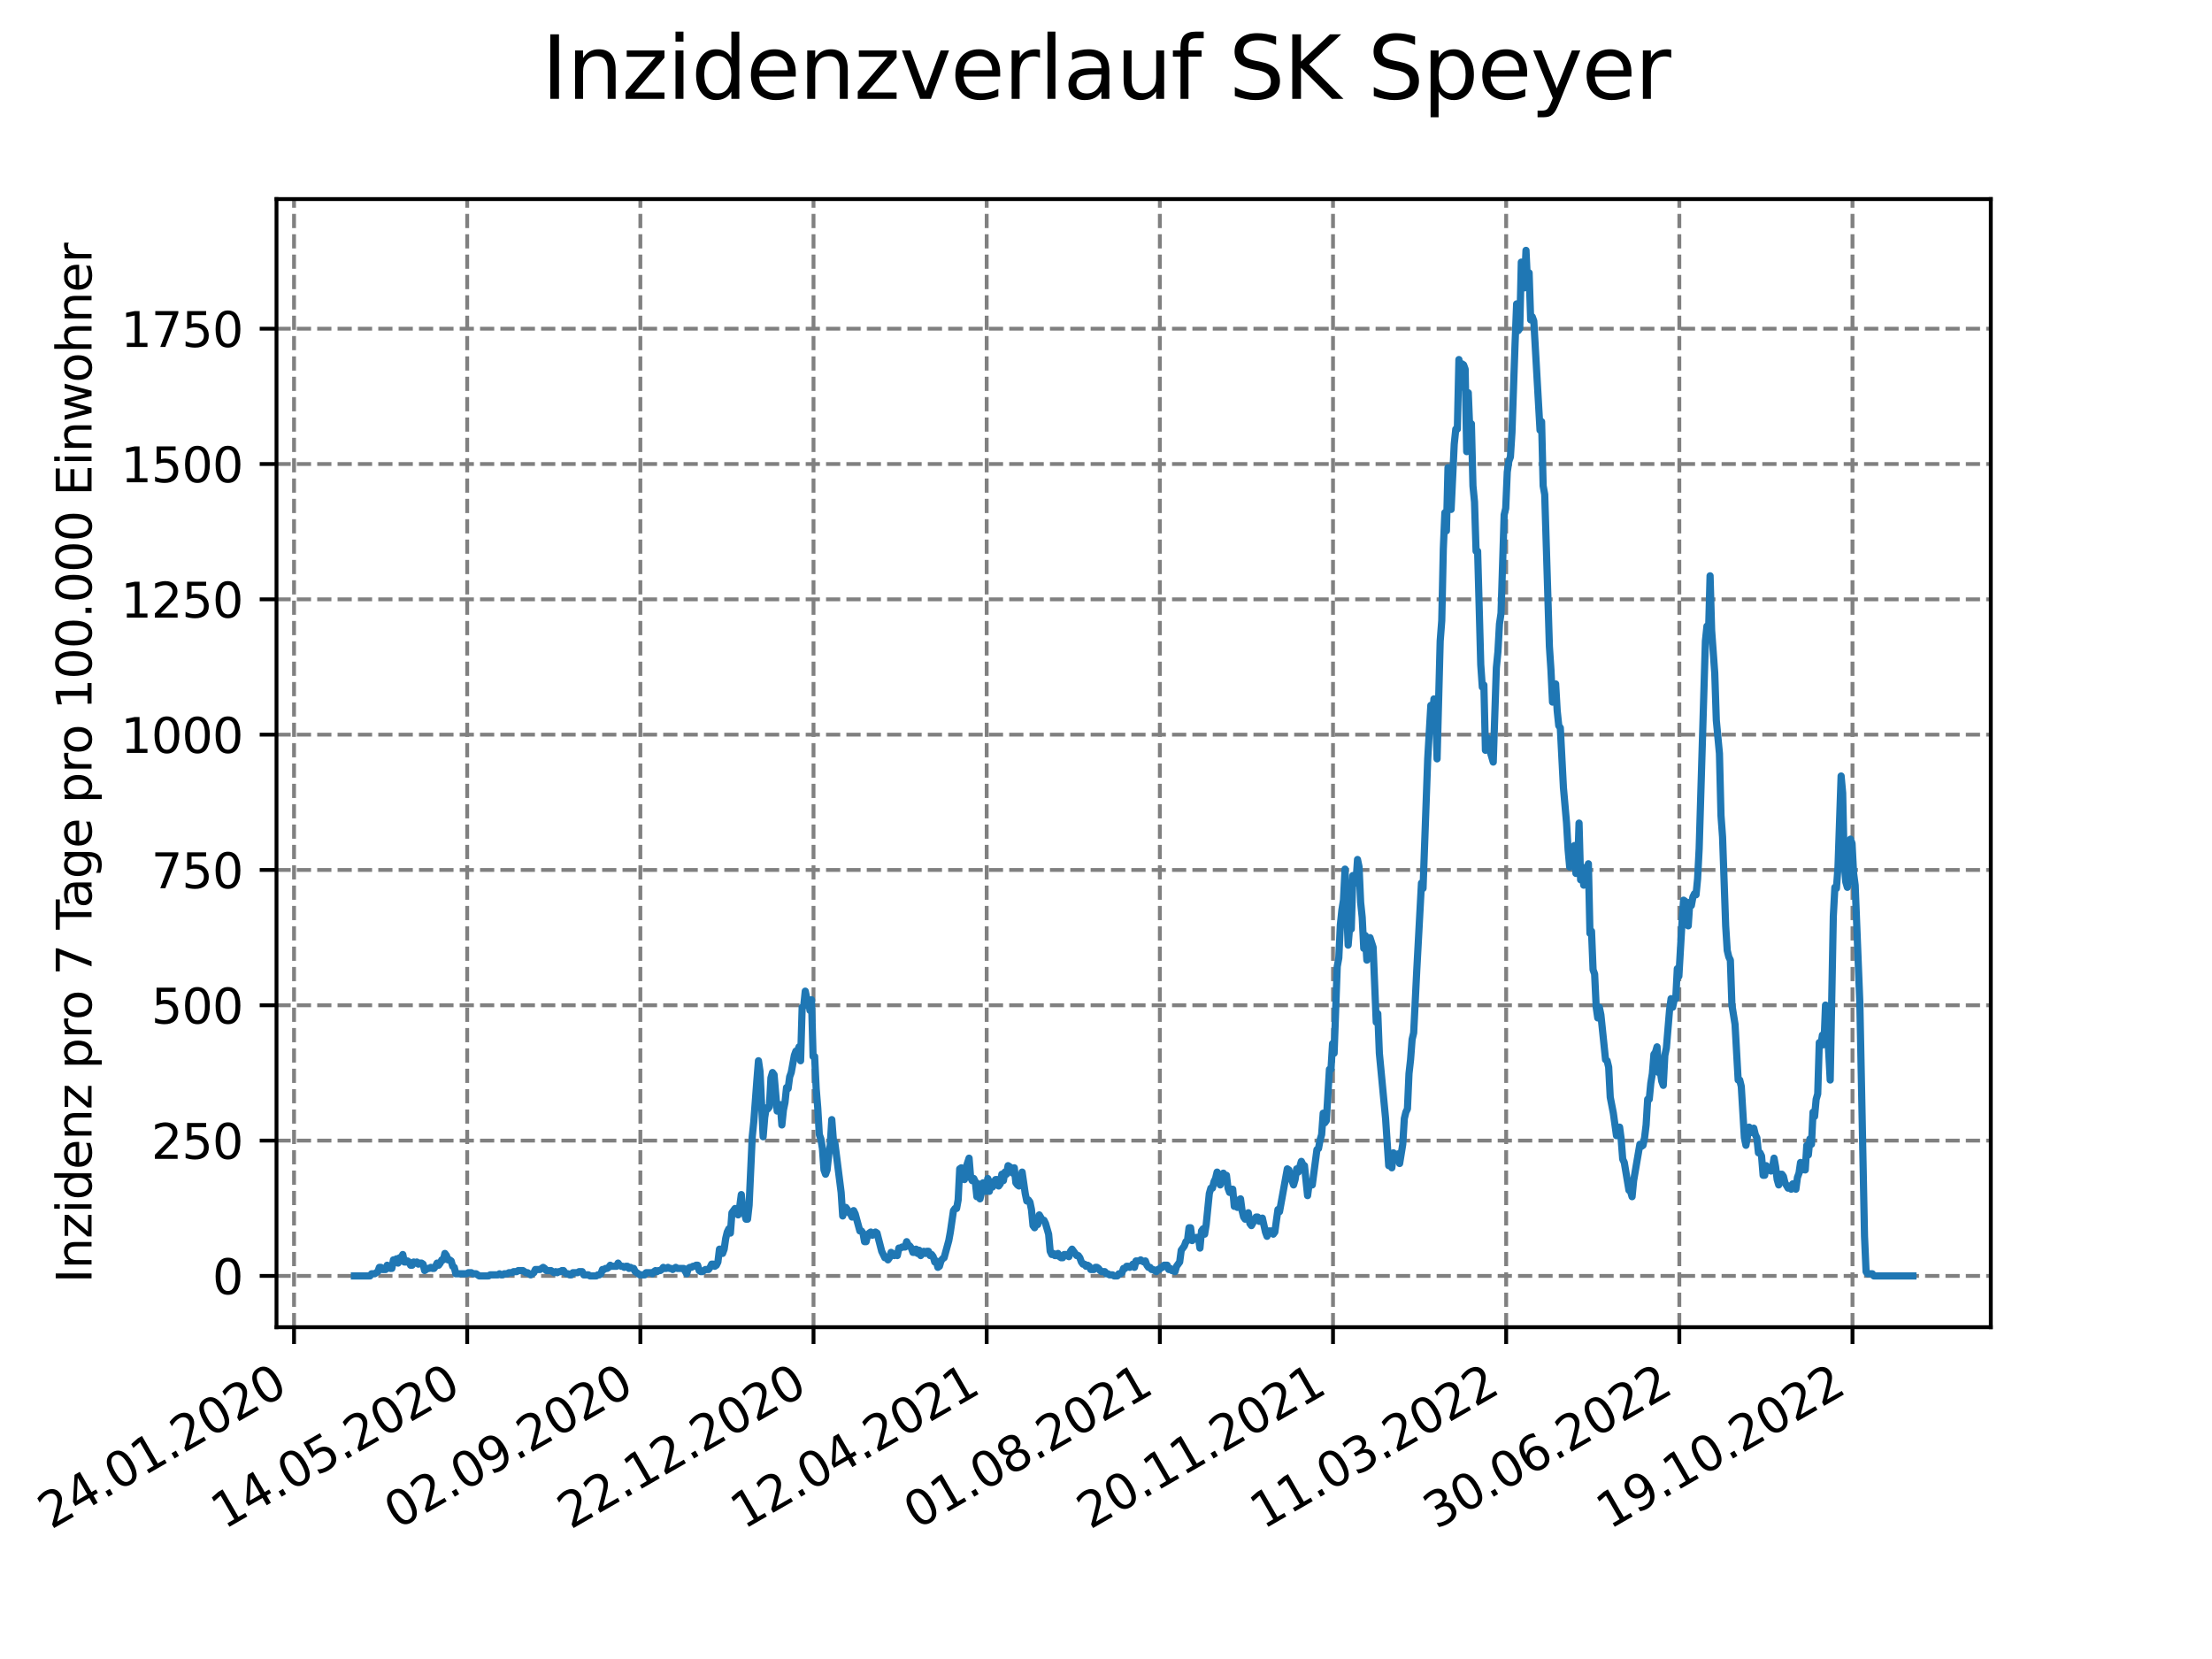 <?xml version="1.0" encoding="utf-8" standalone="no"?>
<!DOCTYPE svg PUBLIC "-//W3C//DTD SVG 1.1//EN"
  "http://www.w3.org/Graphics/SVG/1.1/DTD/svg11.dtd">
<svg xmlns:xlink="http://www.w3.org/1999/xlink" width="460.8pt" height="345.6pt" viewBox="0 0 460.8 345.6" xmlns="http://www.w3.org/2000/svg" version="1.1">
 <defs>
  <style type="text/css">*{stroke-linejoin: round; stroke-linecap: butt}</style>
 </defs>
 <g id="figure_1">
  <g id="patch_1">
   <path d="M 0 345.6 
L 460.8 345.6 
L 460.8 0 
L 0 0 
z
" style="fill: #ffffff"/>
  </g>
  <g id="axes_1">
   <g id="patch_2">
    <path d="M 57.6 276.48 
L 414.72 276.48 
L 414.72 41.472 
L 57.6 41.472 
z
" style="fill: #ffffff"/>
   </g>
   <g id="matplotlib.axis_1">
    <g id="xtick_1">
     <g id="line2d_1">
      <path d="M 61.253 276.48 
L 61.253 41.472 
" clip-path="url(#pda0e4db19a)" style="fill: none; stroke-dasharray: 2.96,1.28; stroke-dashoffset: 0; stroke: #808080; stroke-width: 0.8"/>
     </g>
     <g id="line2d_2">
      <defs>
       <path id="m583b7af5f7" d="M 0 0 
L 0 3.5 
" style="stroke: #000000; stroke-width: 0.8"/>
      </defs>
      <g>
       <use xlink:href="#m583b7af5f7" x="61.253" y="276.48" style="stroke: #000000; stroke-width: 0.8"/>
      </g>
     </g>
     <g id="text_1">
      <!-- 24.01.2020 -->
      <g transform="translate(10.628 318.689) rotate(-30) scale(0.1 -0.1)">
       <defs>
        <path id="DejaVuSans-32" d="M 1228 531 
L 3431 531 
L 3431 0 
L 469 0 
L 469 531 
Q 828 903 1448 1529 
Q 2069 2156 2228 2338 
Q 2531 2678 2651 2914 
Q 2772 3150 2772 3378 
Q 2772 3750 2511 3984 
Q 2250 4219 1831 4219 
Q 1534 4219 1204 4116 
Q 875 4013 500 3803 
L 500 4441 
Q 881 4594 1212 4672 
Q 1544 4750 1819 4750 
Q 2544 4750 2975 4387 
Q 3406 4025 3406 3419 
Q 3406 3131 3298 2873 
Q 3191 2616 2906 2266 
Q 2828 2175 2409 1742 
Q 1991 1309 1228 531 
z
" transform="scale(0.016)"/>
        <path id="DejaVuSans-34" d="M 2419 4116 
L 825 1625 
L 2419 1625 
L 2419 4116 
z
M 2253 4666 
L 3047 4666 
L 3047 1625 
L 3713 1625 
L 3713 1100 
L 3047 1100 
L 3047 0 
L 2419 0 
L 2419 1100 
L 313 1100 
L 313 1709 
L 2253 4666 
z
" transform="scale(0.016)"/>
        <path id="DejaVuSans-2e" d="M 684 794 
L 1344 794 
L 1344 0 
L 684 0 
L 684 794 
z
" transform="scale(0.016)"/>
        <path id="DejaVuSans-30" d="M 2034 4250 
Q 1547 4250 1301 3770 
Q 1056 3291 1056 2328 
Q 1056 1369 1301 889 
Q 1547 409 2034 409 
Q 2525 409 2770 889 
Q 3016 1369 3016 2328 
Q 3016 3291 2770 3770 
Q 2525 4250 2034 4250 
z
M 2034 4750 
Q 2819 4750 3233 4129 
Q 3647 3509 3647 2328 
Q 3647 1150 3233 529 
Q 2819 -91 2034 -91 
Q 1250 -91 836 529 
Q 422 1150 422 2328 
Q 422 3509 836 4129 
Q 1250 4750 2034 4750 
z
" transform="scale(0.016)"/>
        <path id="DejaVuSans-31" d="M 794 531 
L 1825 531 
L 1825 4091 
L 703 3866 
L 703 4441 
L 1819 4666 
L 2450 4666 
L 2450 531 
L 3481 531 
L 3481 0 
L 794 0 
L 794 531 
z
" transform="scale(0.016)"/>
       </defs>
       <use xlink:href="#DejaVuSans-32"/>
       <use xlink:href="#DejaVuSans-34" x="63.623"/>
       <use xlink:href="#DejaVuSans-2e" x="127.246"/>
       <use xlink:href="#DejaVuSans-30" x="159.033"/>
       <use xlink:href="#DejaVuSans-31" x="222.656"/>
       <use xlink:href="#DejaVuSans-2e" x="286.279"/>
       <use xlink:href="#DejaVuSans-32" x="318.066"/>
       <use xlink:href="#DejaVuSans-30" x="381.689"/>
       <use xlink:href="#DejaVuSans-32" x="445.312"/>
       <use xlink:href="#DejaVuSans-30" x="508.936"/>
      </g>
     </g>
    </g>
    <g id="xtick_2">
     <g id="line2d_3">
      <path d="M 97.326 276.48 
L 97.326 41.472 
" clip-path="url(#pda0e4db19a)" style="fill: none; stroke-dasharray: 2.96,1.28; stroke-dashoffset: 0; stroke: #808080; stroke-width: 0.8"/>
     </g>
     <g id="line2d_4">
      <g>
       <use xlink:href="#m583b7af5f7" x="97.326" y="276.48" style="stroke: #000000; stroke-width: 0.8"/>
      </g>
     </g>
     <g id="text_2">
      <!-- 14.05.2020 -->
      <g transform="translate(46.701 318.689) rotate(-30) scale(0.1 -0.1)">
       <defs>
        <path id="DejaVuSans-35" d="M 691 4666 
L 3169 4666 
L 3169 4134 
L 1269 4134 
L 1269 2991 
Q 1406 3038 1543 3061 
Q 1681 3084 1819 3084 
Q 2600 3084 3056 2656 
Q 3513 2228 3513 1497 
Q 3513 744 3044 326 
Q 2575 -91 1722 -91 
Q 1428 -91 1123 -41 
Q 819 9 494 109 
L 494 744 
Q 775 591 1075 516 
Q 1375 441 1709 441 
Q 2250 441 2565 725 
Q 2881 1009 2881 1497 
Q 2881 1984 2565 2268 
Q 2250 2553 1709 2553 
Q 1456 2553 1204 2497 
Q 953 2441 691 2322 
L 691 4666 
z
" transform="scale(0.016)"/>
       </defs>
       <use xlink:href="#DejaVuSans-31"/>
       <use xlink:href="#DejaVuSans-34" x="63.623"/>
       <use xlink:href="#DejaVuSans-2e" x="127.246"/>
       <use xlink:href="#DejaVuSans-30" x="159.033"/>
       <use xlink:href="#DejaVuSans-35" x="222.656"/>
       <use xlink:href="#DejaVuSans-2e" x="286.279"/>
       <use xlink:href="#DejaVuSans-32" x="318.066"/>
       <use xlink:href="#DejaVuSans-30" x="381.689"/>
       <use xlink:href="#DejaVuSans-32" x="445.312"/>
       <use xlink:href="#DejaVuSans-30" x="508.936"/>
      </g>
     </g>
    </g>
    <g id="xtick_3">
     <g id="line2d_5">
      <path d="M 133.399 276.48 
L 133.399 41.472 
" clip-path="url(#pda0e4db19a)" style="fill: none; stroke-dasharray: 2.96,1.28; stroke-dashoffset: 0; stroke: #808080; stroke-width: 0.8"/>
     </g>
     <g id="line2d_6">
      <g>
       <use xlink:href="#m583b7af5f7" x="133.399" y="276.48" style="stroke: #000000; stroke-width: 0.8"/>
      </g>
     </g>
     <g id="text_3">
      <!-- 02.09.2020 -->
      <g transform="translate(82.774 318.689) rotate(-30) scale(0.1 -0.1)">
       <defs>
        <path id="DejaVuSans-39" d="M 703 97 
L 703 672 
Q 941 559 1184 500 
Q 1428 441 1663 441 
Q 2288 441 2617 861 
Q 2947 1281 2994 2138 
Q 2813 1869 2534 1725 
Q 2256 1581 1919 1581 
Q 1219 1581 811 2004 
Q 403 2428 403 3163 
Q 403 3881 828 4315 
Q 1253 4750 1959 4750 
Q 2769 4750 3195 4129 
Q 3622 3509 3622 2328 
Q 3622 1225 3098 567 
Q 2575 -91 1691 -91 
Q 1453 -91 1209 -44 
Q 966 3 703 97 
z
M 1959 2075 
Q 2384 2075 2632 2365 
Q 2881 2656 2881 3163 
Q 2881 3666 2632 3958 
Q 2384 4250 1959 4250 
Q 1534 4250 1286 3958 
Q 1038 3666 1038 3163 
Q 1038 2656 1286 2365 
Q 1534 2075 1959 2075 
z
" transform="scale(0.016)"/>
       </defs>
       <use xlink:href="#DejaVuSans-30"/>
       <use xlink:href="#DejaVuSans-32" x="63.623"/>
       <use xlink:href="#DejaVuSans-2e" x="127.246"/>
       <use xlink:href="#DejaVuSans-30" x="159.033"/>
       <use xlink:href="#DejaVuSans-39" x="222.656"/>
       <use xlink:href="#DejaVuSans-2e" x="286.279"/>
       <use xlink:href="#DejaVuSans-32" x="318.066"/>
       <use xlink:href="#DejaVuSans-30" x="381.689"/>
       <use xlink:href="#DejaVuSans-32" x="445.312"/>
       <use xlink:href="#DejaVuSans-30" x="508.936"/>
      </g>
     </g>
    </g>
    <g id="xtick_4">
     <g id="line2d_7">
      <path d="M 169.471 276.48 
L 169.471 41.472 
" clip-path="url(#pda0e4db19a)" style="fill: none; stroke-dasharray: 2.96,1.28; stroke-dashoffset: 0; stroke: #808080; stroke-width: 0.8"/>
     </g>
     <g id="line2d_8">
      <g>
       <use xlink:href="#m583b7af5f7" x="169.471" y="276.48" style="stroke: #000000; stroke-width: 0.8"/>
      </g>
     </g>
     <g id="text_4">
      <!-- 22.12.2020 -->
      <g transform="translate(118.846 318.689) rotate(-30) scale(0.1 -0.1)">
       <use xlink:href="#DejaVuSans-32"/>
       <use xlink:href="#DejaVuSans-32" x="63.623"/>
       <use xlink:href="#DejaVuSans-2e" x="127.246"/>
       <use xlink:href="#DejaVuSans-31" x="159.033"/>
       <use xlink:href="#DejaVuSans-32" x="222.656"/>
       <use xlink:href="#DejaVuSans-2e" x="286.279"/>
       <use xlink:href="#DejaVuSans-32" x="318.066"/>
       <use xlink:href="#DejaVuSans-30" x="381.689"/>
       <use xlink:href="#DejaVuSans-32" x="445.312"/>
       <use xlink:href="#DejaVuSans-30" x="508.936"/>
      </g>
     </g>
    </g>
    <g id="xtick_5">
     <g id="line2d_9">
      <path d="M 205.544 276.48 
L 205.544 41.472 
" clip-path="url(#pda0e4db19a)" style="fill: none; stroke-dasharray: 2.96,1.28; stroke-dashoffset: 0; stroke: #808080; stroke-width: 0.8"/>
     </g>
     <g id="line2d_10">
      <g>
       <use xlink:href="#m583b7af5f7" x="205.544" y="276.48" style="stroke: #000000; stroke-width: 0.8"/>
      </g>
     </g>
     <g id="text_5">
      <!-- 12.04.2021 -->
      <g transform="translate(154.919 318.689) rotate(-30) scale(0.1 -0.1)">
       <use xlink:href="#DejaVuSans-31"/>
       <use xlink:href="#DejaVuSans-32" x="63.623"/>
       <use xlink:href="#DejaVuSans-2e" x="127.246"/>
       <use xlink:href="#DejaVuSans-30" x="159.033"/>
       <use xlink:href="#DejaVuSans-34" x="222.656"/>
       <use xlink:href="#DejaVuSans-2e" x="286.279"/>
       <use xlink:href="#DejaVuSans-32" x="318.066"/>
       <use xlink:href="#DejaVuSans-30" x="381.689"/>
       <use xlink:href="#DejaVuSans-32" x="445.312"/>
       <use xlink:href="#DejaVuSans-31" x="508.936"/>
      </g>
     </g>
    </g>
    <g id="xtick_6">
     <g id="line2d_11">
      <path d="M 241.617 276.48 
L 241.617 41.472 
" clip-path="url(#pda0e4db19a)" style="fill: none; stroke-dasharray: 2.96,1.28; stroke-dashoffset: 0; stroke: #808080; stroke-width: 0.8"/>
     </g>
     <g id="line2d_12">
      <g>
       <use xlink:href="#m583b7af5f7" x="241.617" y="276.48" style="stroke: #000000; stroke-width: 0.8"/>
      </g>
     </g>
     <g id="text_6">
      <!-- 01.08.2021 -->
      <g transform="translate(190.992 318.689) rotate(-30) scale(0.1 -0.1)">
       <defs>
        <path id="DejaVuSans-38" d="M 2034 2216 
Q 1584 2216 1326 1975 
Q 1069 1734 1069 1313 
Q 1069 891 1326 650 
Q 1584 409 2034 409 
Q 2484 409 2743 651 
Q 3003 894 3003 1313 
Q 3003 1734 2745 1975 
Q 2488 2216 2034 2216 
z
M 1403 2484 
Q 997 2584 770 2862 
Q 544 3141 544 3541 
Q 544 4100 942 4425 
Q 1341 4750 2034 4750 
Q 2731 4750 3128 4425 
Q 3525 4100 3525 3541 
Q 3525 3141 3298 2862 
Q 3072 2584 2669 2484 
Q 3125 2378 3379 2068 
Q 3634 1759 3634 1313 
Q 3634 634 3220 271 
Q 2806 -91 2034 -91 
Q 1263 -91 848 271 
Q 434 634 434 1313 
Q 434 1759 690 2068 
Q 947 2378 1403 2484 
z
M 1172 3481 
Q 1172 3119 1398 2916 
Q 1625 2713 2034 2713 
Q 2441 2713 2670 2916 
Q 2900 3119 2900 3481 
Q 2900 3844 2670 4047 
Q 2441 4250 2034 4250 
Q 1625 4250 1398 4047 
Q 1172 3844 1172 3481 
z
" transform="scale(0.016)"/>
       </defs>
       <use xlink:href="#DejaVuSans-30"/>
       <use xlink:href="#DejaVuSans-31" x="63.623"/>
       <use xlink:href="#DejaVuSans-2e" x="127.246"/>
       <use xlink:href="#DejaVuSans-30" x="159.033"/>
       <use xlink:href="#DejaVuSans-38" x="222.656"/>
       <use xlink:href="#DejaVuSans-2e" x="286.279"/>
       <use xlink:href="#DejaVuSans-32" x="318.066"/>
       <use xlink:href="#DejaVuSans-30" x="381.689"/>
       <use xlink:href="#DejaVuSans-32" x="445.312"/>
       <use xlink:href="#DejaVuSans-31" x="508.936"/>
      </g>
     </g>
    </g>
    <g id="xtick_7">
     <g id="line2d_13">
      <path d="M 277.69 276.48 
L 277.69 41.472 
" clip-path="url(#pda0e4db19a)" style="fill: none; stroke-dasharray: 2.96,1.28; stroke-dashoffset: 0; stroke: #808080; stroke-width: 0.8"/>
     </g>
     <g id="line2d_14">
      <g>
       <use xlink:href="#m583b7af5f7" x="277.69" y="276.48" style="stroke: #000000; stroke-width: 0.8"/>
      </g>
     </g>
     <g id="text_7">
      <!-- 20.11.2021 -->
      <g transform="translate(227.064 318.689) rotate(-30) scale(0.1 -0.1)">
       <use xlink:href="#DejaVuSans-32"/>
       <use xlink:href="#DejaVuSans-30" x="63.623"/>
       <use xlink:href="#DejaVuSans-2e" x="127.246"/>
       <use xlink:href="#DejaVuSans-31" x="159.033"/>
       <use xlink:href="#DejaVuSans-31" x="222.656"/>
       <use xlink:href="#DejaVuSans-2e" x="286.279"/>
       <use xlink:href="#DejaVuSans-32" x="318.066"/>
       <use xlink:href="#DejaVuSans-30" x="381.689"/>
       <use xlink:href="#DejaVuSans-32" x="445.312"/>
       <use xlink:href="#DejaVuSans-31" x="508.936"/>
      </g>
     </g>
    </g>
    <g id="xtick_8">
     <g id="line2d_15">
      <path d="M 313.762 276.48 
L 313.762 41.472 
" clip-path="url(#pda0e4db19a)" style="fill: none; stroke-dasharray: 2.96,1.28; stroke-dashoffset: 0; stroke: #808080; stroke-width: 0.8"/>
     </g>
     <g id="line2d_16">
      <g>
       <use xlink:href="#m583b7af5f7" x="313.762" y="276.48" style="stroke: #000000; stroke-width: 0.8"/>
      </g>
     </g>
     <g id="text_8">
      <!-- 11.03.2022 -->
      <g transform="translate(263.137 318.689) rotate(-30) scale(0.1 -0.1)">
       <defs>
        <path id="DejaVuSans-33" d="M 2597 2516 
Q 3050 2419 3304 2112 
Q 3559 1806 3559 1356 
Q 3559 666 3084 287 
Q 2609 -91 1734 -91 
Q 1441 -91 1130 -33 
Q 819 25 488 141 
L 488 750 
Q 750 597 1062 519 
Q 1375 441 1716 441 
Q 2309 441 2620 675 
Q 2931 909 2931 1356 
Q 2931 1769 2642 2001 
Q 2353 2234 1838 2234 
L 1294 2234 
L 1294 2753 
L 1863 2753 
Q 2328 2753 2575 2939 
Q 2822 3125 2822 3475 
Q 2822 3834 2567 4026 
Q 2313 4219 1838 4219 
Q 1578 4219 1281 4162 
Q 984 4106 628 3988 
L 628 4550 
Q 988 4650 1302 4700 
Q 1616 4750 1894 4750 
Q 2613 4750 3031 4423 
Q 3450 4097 3450 3541 
Q 3450 3153 3228 2886 
Q 3006 2619 2597 2516 
z
" transform="scale(0.016)"/>
       </defs>
       <use xlink:href="#DejaVuSans-31"/>
       <use xlink:href="#DejaVuSans-31" x="63.623"/>
       <use xlink:href="#DejaVuSans-2e" x="127.246"/>
       <use xlink:href="#DejaVuSans-30" x="159.033"/>
       <use xlink:href="#DejaVuSans-33" x="222.656"/>
       <use xlink:href="#DejaVuSans-2e" x="286.279"/>
       <use xlink:href="#DejaVuSans-32" x="318.066"/>
       <use xlink:href="#DejaVuSans-30" x="381.689"/>
       <use xlink:href="#DejaVuSans-32" x="445.312"/>
       <use xlink:href="#DejaVuSans-32" x="508.936"/>
      </g>
     </g>
    </g>
    <g id="xtick_9">
     <g id="line2d_17">
      <path d="M 349.835 276.48 
L 349.835 41.472 
" clip-path="url(#pda0e4db19a)" style="fill: none; stroke-dasharray: 2.96,1.28; stroke-dashoffset: 0; stroke: #808080; stroke-width: 0.8"/>
     </g>
     <g id="line2d_18">
      <g>
       <use xlink:href="#m583b7af5f7" x="349.835" y="276.48" style="stroke: #000000; stroke-width: 0.8"/>
      </g>
     </g>
     <g id="text_9">
      <!-- 30.06.2022 -->
      <g transform="translate(299.21 318.689) rotate(-30) scale(0.1 -0.1)">
       <defs>
        <path id="DejaVuSans-36" d="M 2113 2584 
Q 1688 2584 1439 2293 
Q 1191 2003 1191 1497 
Q 1191 994 1439 701 
Q 1688 409 2113 409 
Q 2538 409 2786 701 
Q 3034 994 3034 1497 
Q 3034 2003 2786 2293 
Q 2538 2584 2113 2584 
z
M 3366 4563 
L 3366 3988 
Q 3128 4100 2886 4159 
Q 2644 4219 2406 4219 
Q 1781 4219 1451 3797 
Q 1122 3375 1075 2522 
Q 1259 2794 1537 2939 
Q 1816 3084 2150 3084 
Q 2853 3084 3261 2657 
Q 3669 2231 3669 1497 
Q 3669 778 3244 343 
Q 2819 -91 2113 -91 
Q 1303 -91 875 529 
Q 447 1150 447 2328 
Q 447 3434 972 4092 
Q 1497 4750 2381 4750 
Q 2619 4750 2861 4703 
Q 3103 4656 3366 4563 
z
" transform="scale(0.016)"/>
       </defs>
       <use xlink:href="#DejaVuSans-33"/>
       <use xlink:href="#DejaVuSans-30" x="63.623"/>
       <use xlink:href="#DejaVuSans-2e" x="127.246"/>
       <use xlink:href="#DejaVuSans-30" x="159.033"/>
       <use xlink:href="#DejaVuSans-36" x="222.656"/>
       <use xlink:href="#DejaVuSans-2e" x="286.279"/>
       <use xlink:href="#DejaVuSans-32" x="318.066"/>
       <use xlink:href="#DejaVuSans-30" x="381.689"/>
       <use xlink:href="#DejaVuSans-32" x="445.312"/>
       <use xlink:href="#DejaVuSans-32" x="508.936"/>
      </g>
     </g>
    </g>
    <g id="xtick_10">
     <g id="line2d_19">
      <path d="M 385.908 276.48 
L 385.908 41.472 
" clip-path="url(#pda0e4db19a)" style="fill: none; stroke-dasharray: 2.96,1.28; stroke-dashoffset: 0; stroke: #808080; stroke-width: 0.8"/>
     </g>
     <g id="line2d_20">
      <g>
       <use xlink:href="#m583b7af5f7" x="385.908" y="276.48" style="stroke: #000000; stroke-width: 0.8"/>
      </g>
     </g>
     <g id="text_10">
      <!-- 19.10.2022 -->
      <g transform="translate(335.283 318.689) rotate(-30) scale(0.1 -0.1)">
       <use xlink:href="#DejaVuSans-31"/>
       <use xlink:href="#DejaVuSans-39" x="63.623"/>
       <use xlink:href="#DejaVuSans-2e" x="127.246"/>
       <use xlink:href="#DejaVuSans-31" x="159.033"/>
       <use xlink:href="#DejaVuSans-30" x="222.656"/>
       <use xlink:href="#DejaVuSans-2e" x="286.279"/>
       <use xlink:href="#DejaVuSans-32" x="318.066"/>
       <use xlink:href="#DejaVuSans-30" x="381.689"/>
       <use xlink:href="#DejaVuSans-32" x="445.312"/>
       <use xlink:href="#DejaVuSans-32" x="508.936"/>
      </g>
     </g>
    </g>
   </g>
   <g id="matplotlib.axis_2">
    <g id="ytick_1">
     <g id="line2d_21">
      <path d="M 57.6 265.798 
L 414.72 265.798 
" clip-path="url(#pda0e4db19a)" style="fill: none; stroke-dasharray: 2.96,1.28; stroke-dashoffset: 0; stroke: #808080; stroke-width: 0.8"/>
     </g>
     <g id="line2d_22">
      <defs>
       <path id="mce6cea1ea4" d="M 0 0 
L -3.5 0 
" style="stroke: #000000; stroke-width: 0.8"/>
      </defs>
      <g>
       <use xlink:href="#mce6cea1ea4" x="57.6" y="265.798" style="stroke: #000000; stroke-width: 0.8"/>
      </g>
     </g>
     <g id="text_11">
      <!-- 0 -->
      <g transform="translate(44.237 269.597) scale(0.1 -0.1)">
       <use xlink:href="#DejaVuSans-30"/>
      </g>
     </g>
    </g>
    <g id="ytick_2">
     <g id="line2d_23">
      <path d="M 57.6 237.609 
L 414.72 237.609 
" clip-path="url(#pda0e4db19a)" style="fill: none; stroke-dasharray: 2.96,1.28; stroke-dashoffset: 0; stroke: #808080; stroke-width: 0.8"/>
     </g>
     <g id="line2d_24">
      <g>
       <use xlink:href="#mce6cea1ea4" x="57.6" y="237.609" style="stroke: #000000; stroke-width: 0.8"/>
      </g>
     </g>
     <g id="text_12">
      <!-- 250 -->
      <g transform="translate(31.512 241.408) scale(0.1 -0.1)">
       <use xlink:href="#DejaVuSans-32"/>
       <use xlink:href="#DejaVuSans-35" x="63.623"/>
       <use xlink:href="#DejaVuSans-30" x="127.246"/>
      </g>
     </g>
    </g>
    <g id="ytick_3">
     <g id="line2d_25">
      <path d="M 57.6 209.42 
L 414.72 209.42 
" clip-path="url(#pda0e4db19a)" style="fill: none; stroke-dasharray: 2.96,1.28; stroke-dashoffset: 0; stroke: #808080; stroke-width: 0.8"/>
     </g>
     <g id="line2d_26">
      <g>
       <use xlink:href="#mce6cea1ea4" x="57.6" y="209.42" style="stroke: #000000; stroke-width: 0.8"/>
      </g>
     </g>
     <g id="text_13">
      <!-- 500 -->
      <g transform="translate(31.512 213.219) scale(0.1 -0.1)">
       <use xlink:href="#DejaVuSans-35"/>
       <use xlink:href="#DejaVuSans-30" x="63.623"/>
       <use xlink:href="#DejaVuSans-30" x="127.246"/>
      </g>
     </g>
    </g>
    <g id="ytick_4">
     <g id="line2d_27">
      <path d="M 57.6 181.231 
L 414.72 181.231 
" clip-path="url(#pda0e4db19a)" style="fill: none; stroke-dasharray: 2.96,1.28; stroke-dashoffset: 0; stroke: #808080; stroke-width: 0.8"/>
     </g>
     <g id="line2d_28">
      <g>
       <use xlink:href="#mce6cea1ea4" x="57.6" y="181.231" style="stroke: #000000; stroke-width: 0.8"/>
      </g>
     </g>
     <g id="text_14">
      <!-- 750 -->
      <g transform="translate(31.512 185.03) scale(0.1 -0.1)">
       <defs>
        <path id="DejaVuSans-37" d="M 525 4666 
L 3525 4666 
L 3525 4397 
L 1831 0 
L 1172 0 
L 2766 4134 
L 525 4134 
L 525 4666 
z
" transform="scale(0.016)"/>
       </defs>
       <use xlink:href="#DejaVuSans-37"/>
       <use xlink:href="#DejaVuSans-35" x="63.623"/>
       <use xlink:href="#DejaVuSans-30" x="127.246"/>
      </g>
     </g>
    </g>
    <g id="ytick_5">
     <g id="line2d_29">
      <path d="M 57.6 153.042 
L 414.72 153.042 
" clip-path="url(#pda0e4db19a)" style="fill: none; stroke-dasharray: 2.96,1.28; stroke-dashoffset: 0; stroke: #808080; stroke-width: 0.8"/>
     </g>
     <g id="line2d_30">
      <g>
       <use xlink:href="#mce6cea1ea4" x="57.6" y="153.042" style="stroke: #000000; stroke-width: 0.8"/>
      </g>
     </g>
     <g id="text_15">
      <!-- 1000 -->
      <g transform="translate(25.15 156.841) scale(0.1 -0.1)">
       <use xlink:href="#DejaVuSans-31"/>
       <use xlink:href="#DejaVuSans-30" x="63.623"/>
       <use xlink:href="#DejaVuSans-30" x="127.246"/>
       <use xlink:href="#DejaVuSans-30" x="190.869"/>
      </g>
     </g>
    </g>
    <g id="ytick_6">
     <g id="line2d_31">
      <path d="M 57.6 124.853 
L 414.72 124.853 
" clip-path="url(#pda0e4db19a)" style="fill: none; stroke-dasharray: 2.96,1.28; stroke-dashoffset: 0; stroke: #808080; stroke-width: 0.8"/>
     </g>
     <g id="line2d_32">
      <g>
       <use xlink:href="#mce6cea1ea4" x="57.6" y="124.853" style="stroke: #000000; stroke-width: 0.8"/>
      </g>
     </g>
     <g id="text_16">
      <!-- 1250 -->
      <g transform="translate(25.15 128.652) scale(0.1 -0.1)">
       <use xlink:href="#DejaVuSans-31"/>
       <use xlink:href="#DejaVuSans-32" x="63.623"/>
       <use xlink:href="#DejaVuSans-35" x="127.246"/>
       <use xlink:href="#DejaVuSans-30" x="190.869"/>
      </g>
     </g>
    </g>
    <g id="ytick_7">
     <g id="line2d_33">
      <path d="M 57.6 96.664 
L 414.72 96.664 
" clip-path="url(#pda0e4db19a)" style="fill: none; stroke-dasharray: 2.96,1.28; stroke-dashoffset: 0; stroke: #808080; stroke-width: 0.8"/>
     </g>
     <g id="line2d_34">
      <g>
       <use xlink:href="#mce6cea1ea4" x="57.6" y="96.664" style="stroke: #000000; stroke-width: 0.8"/>
      </g>
     </g>
     <g id="text_17">
      <!-- 1500 -->
      <g transform="translate(25.15 100.463) scale(0.1 -0.1)">
       <use xlink:href="#DejaVuSans-31"/>
       <use xlink:href="#DejaVuSans-35" x="63.623"/>
       <use xlink:href="#DejaVuSans-30" x="127.246"/>
       <use xlink:href="#DejaVuSans-30" x="190.869"/>
      </g>
     </g>
    </g>
    <g id="ytick_8">
     <g id="line2d_35">
      <path d="M 57.6 68.475 
L 414.72 68.475 
" clip-path="url(#pda0e4db19a)" style="fill: none; stroke-dasharray: 2.96,1.28; stroke-dashoffset: 0; stroke: #808080; stroke-width: 0.8"/>
     </g>
     <g id="line2d_36">
      <g>
       <use xlink:href="#mce6cea1ea4" x="57.6" y="68.475" style="stroke: #000000; stroke-width: 0.8"/>
      </g>
     </g>
     <g id="text_18">
      <!-- 1750 -->
      <g transform="translate(25.15 72.274) scale(0.1 -0.1)">
       <use xlink:href="#DejaVuSans-31"/>
       <use xlink:href="#DejaVuSans-37" x="63.623"/>
       <use xlink:href="#DejaVuSans-35" x="127.246"/>
       <use xlink:href="#DejaVuSans-30" x="190.869"/>
      </g>
     </g>
    </g>
    <g id="text_19">
     <!-- Inzidenz pro 7 Tage pro 100.000 Einwohner -->
     <g transform="translate(19.07 267.301) rotate(-90) scale(0.1 -0.1)">
      <defs>
       <path id="DejaVuSans-49" d="M 628 4666 
L 1259 4666 
L 1259 0 
L 628 0 
L 628 4666 
z
" transform="scale(0.016)"/>
       <path id="DejaVuSans-6e" d="M 3513 2113 
L 3513 0 
L 2938 0 
L 2938 2094 
Q 2938 2591 2744 2837 
Q 2550 3084 2163 3084 
Q 1697 3084 1428 2787 
Q 1159 2491 1159 1978 
L 1159 0 
L 581 0 
L 581 3500 
L 1159 3500 
L 1159 2956 
Q 1366 3272 1645 3428 
Q 1925 3584 2291 3584 
Q 2894 3584 3203 3211 
Q 3513 2838 3513 2113 
z
" transform="scale(0.016)"/>
       <path id="DejaVuSans-7a" d="M 353 3500 
L 3084 3500 
L 3084 2975 
L 922 459 
L 3084 459 
L 3084 0 
L 275 0 
L 275 525 
L 2438 3041 
L 353 3041 
L 353 3500 
z
" transform="scale(0.016)"/>
       <path id="DejaVuSans-69" d="M 603 3500 
L 1178 3500 
L 1178 0 
L 603 0 
L 603 3500 
z
M 603 4863 
L 1178 4863 
L 1178 4134 
L 603 4134 
L 603 4863 
z
" transform="scale(0.016)"/>
       <path id="DejaVuSans-64" d="M 2906 2969 
L 2906 4863 
L 3481 4863 
L 3481 0 
L 2906 0 
L 2906 525 
Q 2725 213 2448 61 
Q 2172 -91 1784 -91 
Q 1150 -91 751 415 
Q 353 922 353 1747 
Q 353 2572 751 3078 
Q 1150 3584 1784 3584 
Q 2172 3584 2448 3432 
Q 2725 3281 2906 2969 
z
M 947 1747 
Q 947 1113 1208 752 
Q 1469 391 1925 391 
Q 2381 391 2643 752 
Q 2906 1113 2906 1747 
Q 2906 2381 2643 2742 
Q 2381 3103 1925 3103 
Q 1469 3103 1208 2742 
Q 947 2381 947 1747 
z
" transform="scale(0.016)"/>
       <path id="DejaVuSans-65" d="M 3597 1894 
L 3597 1613 
L 953 1613 
Q 991 1019 1311 708 
Q 1631 397 2203 397 
Q 2534 397 2845 478 
Q 3156 559 3463 722 
L 3463 178 
Q 3153 47 2828 -22 
Q 2503 -91 2169 -91 
Q 1331 -91 842 396 
Q 353 884 353 1716 
Q 353 2575 817 3079 
Q 1281 3584 2069 3584 
Q 2775 3584 3186 3129 
Q 3597 2675 3597 1894 
z
M 3022 2063 
Q 3016 2534 2758 2815 
Q 2500 3097 2075 3097 
Q 1594 3097 1305 2825 
Q 1016 2553 972 2059 
L 3022 2063 
z
" transform="scale(0.016)"/>
       <path id="DejaVuSans-20" transform="scale(0.016)"/>
       <path id="DejaVuSans-70" d="M 1159 525 
L 1159 -1331 
L 581 -1331 
L 581 3500 
L 1159 3500 
L 1159 2969 
Q 1341 3281 1617 3432 
Q 1894 3584 2278 3584 
Q 2916 3584 3314 3078 
Q 3713 2572 3713 1747 
Q 3713 922 3314 415 
Q 2916 -91 2278 -91 
Q 1894 -91 1617 61 
Q 1341 213 1159 525 
z
M 3116 1747 
Q 3116 2381 2855 2742 
Q 2594 3103 2138 3103 
Q 1681 3103 1420 2742 
Q 1159 2381 1159 1747 
Q 1159 1113 1420 752 
Q 1681 391 2138 391 
Q 2594 391 2855 752 
Q 3116 1113 3116 1747 
z
" transform="scale(0.016)"/>
       <path id="DejaVuSans-72" d="M 2631 2963 
Q 2534 3019 2420 3045 
Q 2306 3072 2169 3072 
Q 1681 3072 1420 2755 
Q 1159 2438 1159 1844 
L 1159 0 
L 581 0 
L 581 3500 
L 1159 3500 
L 1159 2956 
Q 1341 3275 1631 3429 
Q 1922 3584 2338 3584 
Q 2397 3584 2469 3576 
Q 2541 3569 2628 3553 
L 2631 2963 
z
" transform="scale(0.016)"/>
       <path id="DejaVuSans-6f" d="M 1959 3097 
Q 1497 3097 1228 2736 
Q 959 2375 959 1747 
Q 959 1119 1226 758 
Q 1494 397 1959 397 
Q 2419 397 2687 759 
Q 2956 1122 2956 1747 
Q 2956 2369 2687 2733 
Q 2419 3097 1959 3097 
z
M 1959 3584 
Q 2709 3584 3137 3096 
Q 3566 2609 3566 1747 
Q 3566 888 3137 398 
Q 2709 -91 1959 -91 
Q 1206 -91 779 398 
Q 353 888 353 1747 
Q 353 2609 779 3096 
Q 1206 3584 1959 3584 
z
" transform="scale(0.016)"/>
       <path id="DejaVuSans-54" d="M -19 4666 
L 3928 4666 
L 3928 4134 
L 2272 4134 
L 2272 0 
L 1638 0 
L 1638 4134 
L -19 4134 
L -19 4666 
z
" transform="scale(0.016)"/>
       <path id="DejaVuSans-61" d="M 2194 1759 
Q 1497 1759 1228 1600 
Q 959 1441 959 1056 
Q 959 750 1161 570 
Q 1363 391 1709 391 
Q 2188 391 2477 730 
Q 2766 1069 2766 1631 
L 2766 1759 
L 2194 1759 
z
M 3341 1997 
L 3341 0 
L 2766 0 
L 2766 531 
Q 2569 213 2275 61 
Q 1981 -91 1556 -91 
Q 1019 -91 701 211 
Q 384 513 384 1019 
Q 384 1609 779 1909 
Q 1175 2209 1959 2209 
L 2766 2209 
L 2766 2266 
Q 2766 2663 2505 2880 
Q 2244 3097 1772 3097 
Q 1472 3097 1187 3025 
Q 903 2953 641 2809 
L 641 3341 
Q 956 3463 1253 3523 
Q 1550 3584 1831 3584 
Q 2591 3584 2966 3190 
Q 3341 2797 3341 1997 
z
" transform="scale(0.016)"/>
       <path id="DejaVuSans-67" d="M 2906 1791 
Q 2906 2416 2648 2759 
Q 2391 3103 1925 3103 
Q 1463 3103 1205 2759 
Q 947 2416 947 1791 
Q 947 1169 1205 825 
Q 1463 481 1925 481 
Q 2391 481 2648 825 
Q 2906 1169 2906 1791 
z
M 3481 434 
Q 3481 -459 3084 -895 
Q 2688 -1331 1869 -1331 
Q 1566 -1331 1297 -1286 
Q 1028 -1241 775 -1147 
L 775 -588 
Q 1028 -725 1275 -790 
Q 1522 -856 1778 -856 
Q 2344 -856 2625 -561 
Q 2906 -266 2906 331 
L 2906 616 
Q 2728 306 2450 153 
Q 2172 0 1784 0 
Q 1141 0 747 490 
Q 353 981 353 1791 
Q 353 2603 747 3093 
Q 1141 3584 1784 3584 
Q 2172 3584 2450 3431 
Q 2728 3278 2906 2969 
L 2906 3500 
L 3481 3500 
L 3481 434 
z
" transform="scale(0.016)"/>
       <path id="DejaVuSans-45" d="M 628 4666 
L 3578 4666 
L 3578 4134 
L 1259 4134 
L 1259 2753 
L 3481 2753 
L 3481 2222 
L 1259 2222 
L 1259 531 
L 3634 531 
L 3634 0 
L 628 0 
L 628 4666 
z
" transform="scale(0.016)"/>
       <path id="DejaVuSans-77" d="M 269 3500 
L 844 3500 
L 1563 769 
L 2278 3500 
L 2956 3500 
L 3675 769 
L 4391 3500 
L 4966 3500 
L 4050 0 
L 3372 0 
L 2619 2869 
L 1863 0 
L 1184 0 
L 269 3500 
z
" transform="scale(0.016)"/>
       <path id="DejaVuSans-68" d="M 3513 2113 
L 3513 0 
L 2938 0 
L 2938 2094 
Q 2938 2591 2744 2837 
Q 2550 3084 2163 3084 
Q 1697 3084 1428 2787 
Q 1159 2491 1159 1978 
L 1159 0 
L 581 0 
L 581 4863 
L 1159 4863 
L 1159 2956 
Q 1366 3272 1645 3428 
Q 1925 3584 2291 3584 
Q 2894 3584 3203 3211 
Q 3513 2838 3513 2113 
z
" transform="scale(0.016)"/>
      </defs>
      <use xlink:href="#DejaVuSans-49"/>
      <use xlink:href="#DejaVuSans-6e" x="29.492"/>
      <use xlink:href="#DejaVuSans-7a" x="92.871"/>
      <use xlink:href="#DejaVuSans-69" x="145.361"/>
      <use xlink:href="#DejaVuSans-64" x="173.145"/>
      <use xlink:href="#DejaVuSans-65" x="236.621"/>
      <use xlink:href="#DejaVuSans-6e" x="298.145"/>
      <use xlink:href="#DejaVuSans-7a" x="361.523"/>
      <use xlink:href="#DejaVuSans-20" x="414.014"/>
      <use xlink:href="#DejaVuSans-70" x="445.801"/>
      <use xlink:href="#DejaVuSans-72" x="509.277"/>
      <use xlink:href="#DejaVuSans-6f" x="548.141"/>
      <use xlink:href="#DejaVuSans-20" x="609.322"/>
      <use xlink:href="#DejaVuSans-37" x="641.109"/>
      <use xlink:href="#DejaVuSans-20" x="704.732"/>
      <use xlink:href="#DejaVuSans-54" x="736.52"/>
      <use xlink:href="#DejaVuSans-61" x="781.104"/>
      <use xlink:href="#DejaVuSans-67" x="842.383"/>
      <use xlink:href="#DejaVuSans-65" x="905.859"/>
      <use xlink:href="#DejaVuSans-20" x="967.383"/>
      <use xlink:href="#DejaVuSans-70" x="999.17"/>
      <use xlink:href="#DejaVuSans-72" x="1062.646"/>
      <use xlink:href="#DejaVuSans-6f" x="1101.51"/>
      <use xlink:href="#DejaVuSans-20" x="1162.691"/>
      <use xlink:href="#DejaVuSans-31" x="1194.479"/>
      <use xlink:href="#DejaVuSans-30" x="1258.102"/>
      <use xlink:href="#DejaVuSans-30" x="1321.725"/>
      <use xlink:href="#DejaVuSans-2e" x="1385.348"/>
      <use xlink:href="#DejaVuSans-30" x="1417.135"/>
      <use xlink:href="#DejaVuSans-30" x="1480.758"/>
      <use xlink:href="#DejaVuSans-30" x="1544.381"/>
      <use xlink:href="#DejaVuSans-20" x="1608.004"/>
      <use xlink:href="#DejaVuSans-45" x="1639.791"/>
      <use xlink:href="#DejaVuSans-69" x="1702.975"/>
      <use xlink:href="#DejaVuSans-6e" x="1730.758"/>
      <use xlink:href="#DejaVuSans-77" x="1794.137"/>
      <use xlink:href="#DejaVuSans-6f" x="1875.924"/>
      <use xlink:href="#DejaVuSans-68" x="1937.105"/>
      <use xlink:href="#DejaVuSans-6e" x="2000.484"/>
      <use xlink:href="#DejaVuSans-65" x="2063.863"/>
      <use xlink:href="#DejaVuSans-72" x="2125.387"/>
     </g>
    </g>
   </g>
   <g id="line2d_37">
    <path d="M 73.833 265.798 
L 77.083 265.798 
L 77.408 265.352 
L 78.057 265.352 
L 78.707 264.906 
L 79.032 264.014 
L 79.357 264.014 
L 79.682 264.46 
L 80.332 264.46 
L 80.657 263.568 
L 80.982 263.791 
L 81.307 264.237 
L 81.632 264.237 
L 81.957 262.453 
L 82.282 262.453 
L 82.607 262.23 
L 82.932 263.122 
L 83.257 262.007 
L 83.582 262.007 
L 83.907 261.338 
L 84.232 262.899 
L 84.557 262.899 
L 84.882 262.676 
L 85.207 262.899 
L 85.532 263.568 
L 85.857 263.568 
L 86.182 262.899 
L 86.507 263.122 
L 86.832 262.899 
L 87.157 263.345 
L 87.482 263.122 
L 87.807 263.122 
L 88.132 263.345 
L 88.457 264.683 
L 89.107 264.237 
L 89.432 264.237 
L 89.757 264.014 
L 90.082 264.237 
L 90.407 264.237 
L 90.732 263.791 
L 91.057 263.122 
L 91.382 263.568 
L 91.707 263.122 
L 92.032 262.453 
L 92.357 262.453 
L 92.682 261.115 
L 93.007 261.561 
L 93.331 262.453 
L 93.656 262.453 
L 93.981 262.676 
L 94.306 263.791 
L 94.631 264.014 
L 94.956 265.352 
L 97.231 265.352 
L 97.556 265.129 
L 98.206 265.129 
L 98.531 265.352 
L 99.181 265.352 
L 99.831 265.798 
L 101.781 265.798 
L 102.106 265.575 
L 103.731 265.575 
L 104.056 265.352 
L 104.381 265.575 
L 104.706 265.575 
L 105.031 265.352 
L 105.681 265.352 
L 106.006 265.129 
L 106.656 265.129 
L 106.981 264.906 
L 107.631 264.906 
L 107.956 264.683 
L 108.931 264.683 
L 109.58 265.129 
L 109.905 265.129 
L 110.555 265.575 
L 111.205 265.129 
L 111.53 264.46 
L 112.505 264.46 
L 113.155 264.014 
L 113.48 264.237 
L 113.805 264.683 
L 114.78 264.683 
L 115.43 265.129 
L 115.755 264.906 
L 116.08 265.129 
L 116.405 264.906 
L 116.73 264.906 
L 117.055 264.683 
L 117.38 264.683 
L 117.705 265.129 
L 118.03 265.352 
L 118.355 265.352 
L 118.68 265.575 
L 119.005 265.575 
L 119.33 265.129 
L 120.305 265.129 
L 120.63 264.906 
L 121.28 264.906 
L 121.605 265.575 
L 122.58 265.575 
L 122.905 265.798 
L 124.205 265.798 
L 124.53 265.575 
L 124.855 265.575 
L 125.179 265.352 
L 125.504 264.46 
L 125.829 264.46 
L 126.154 264.237 
L 126.479 264.237 
L 126.804 264.014 
L 127.129 263.568 
L 127.454 263.791 
L 128.429 263.791 
L 128.754 263.122 
L 129.079 263.568 
L 129.404 263.791 
L 129.729 263.791 
L 130.054 264.014 
L 130.379 263.791 
L 130.704 263.791 
L 131.029 264.237 
L 131.354 264.014 
L 131.679 264.237 
L 132.004 264.237 
L 132.329 264.906 
L 133.304 265.575 
L 134.279 265.575 
L 134.604 265.129 
L 135.579 265.129 
L 135.904 265.352 
L 136.229 264.906 
L 136.554 264.683 
L 136.879 264.906 
L 137.204 264.683 
L 137.529 264.683 
L 137.854 264.46 
L 138.179 264.014 
L 138.504 264.237 
L 138.829 264.237 
L 139.154 264.014 
L 139.479 264.237 
L 139.804 264.237 
L 140.129 264.46 
L 140.779 264.014 
L 141.103 264.237 
L 142.403 264.237 
L 143.053 265.352 
L 143.378 264.237 
L 143.703 264.014 
L 144.028 264.014 
L 144.353 263.791 
L 144.678 263.791 
L 145.003 263.568 
L 145.328 263.568 
L 145.653 264.683 
L 145.978 264.906 
L 146.303 264.906 
L 146.953 264.46 
L 147.603 264.46 
L 147.928 264.014 
L 148.253 263.345 
L 148.578 263.345 
L 148.903 263.791 
L 149.228 263.568 
L 149.553 262.899 
L 149.878 260.223 
L 150.203 260.223 
L 150.528 261.115 
L 150.853 260.223 
L 151.178 257.992 
L 151.503 256.654 
L 151.828 255.985 
L 152.153 256.877 
L 152.478 252.64 
L 153.128 251.748 
L 153.453 252.64 
L 153.778 253.086 
L 154.103 251.302 
L 154.428 248.849 
L 154.753 252.194 
L 155.078 252.64 
L 155.403 253.978 
L 155.728 253.978 
L 156.053 251.079 
L 156.703 236.807 
L 157.027 233.684 
L 157.677 224.987 
L 158.002 220.973 
L 158.327 223.203 
L 158.977 236.807 
L 159.302 232.792 
L 159.627 230.785 
L 159.952 231.008 
L 160.277 230.562 
L 160.602 224.541 
L 160.927 223.426 
L 161.252 223.872 
L 161.902 231.454 
L 162.227 230.116 
L 162.552 230.116 
L 162.877 234.353 
L 163.202 231.231 
L 163.527 229.67 
L 163.852 226.548 
L 164.177 226.771 
L 164.502 224.318 
L 164.827 223.426 
L 165.477 219.858 
L 165.802 218.966 
L 166.127 218.966 
L 166.452 218.074 
L 166.777 220.973 
L 167.102 209.822 
L 167.427 209.599 
L 167.752 206.477 
L 168.077 208.038 
L 168.402 208.261 
L 168.727 210.491 
L 169.052 208.261 
L 169.377 220.081 
L 169.702 220.081 
L 170.027 226.771 
L 170.352 230.785 
L 170.677 236.36 
L 171.002 237.253 
L 171.327 239.26 
L 171.652 243.72 
L 171.977 244.612 
L 172.302 243.72 
L 172.627 240.598 
L 172.951 238.591 
L 173.276 233.238 
L 173.601 237.476 
L 173.926 238.145 
L 175.226 248.403 
L 175.551 253.309 
L 175.876 252.194 
L 176.201 251.525 
L 176.526 251.971 
L 176.851 252.64 
L 177.176 252.863 
L 177.501 253.532 
L 177.826 252.194 
L 178.151 252.863 
L 179.126 256.431 
L 179.451 256.431 
L 179.776 256.877 
L 180.101 258.661 
L 180.426 258.661 
L 180.751 257.323 
L 181.076 256.877 
L 181.401 256.654 
L 181.726 257.323 
L 182.051 256.877 
L 182.376 256.654 
L 182.701 256.877 
L 183.676 260.669 
L 184.326 262.007 
L 184.651 262.007 
L 184.976 262.453 
L 185.301 262.007 
L 185.626 260.892 
L 185.951 261.115 
L 186.276 261.561 
L 186.601 261.338 
L 186.926 261.561 
L 187.251 260 
L 187.576 260 
L 187.901 259.777 
L 188.55 259.777 
L 188.875 258.661 
L 189.2 259.331 
L 189.525 259.554 
L 189.85 260 
L 190.175 260.892 
L 190.5 260.892 
L 190.825 260.223 
L 191.15 261.115 
L 191.475 260.446 
L 191.8 261.561 
L 192.45 260.669 
L 192.775 261.115 
L 193.1 260.669 
L 193.425 260.669 
L 193.75 261.561 
L 194.075 261.338 
L 194.4 261.784 
L 194.725 262.899 
L 195.05 262.676 
L 195.375 264.014 
L 195.7 263.791 
L 196.025 262.676 
L 196.35 262.23 
L 196.675 262.007 
L 197.65 258.438 
L 197.975 256.654 
L 198.625 252.194 
L 198.95 251.748 
L 199.275 251.748 
L 199.6 249.964 
L 199.925 243.497 
L 200.25 243.274 
L 200.575 244.835 
L 200.9 245.727 
L 201.225 243.274 
L 201.875 241.267 
L 202.2 245.281 
L 202.525 245.95 
L 202.85 245.504 
L 203.175 246.173 
L 203.5 249.295 
L 203.825 246.619 
L 204.15 249.741 
L 204.474 248.403 
L 204.799 246.396 
L 205.124 247.511 
L 205.449 248.18 
L 205.774 245.504 
L 206.099 248.18 
L 206.424 246.173 
L 206.749 247.288 
L 207.074 246.842 
L 207.399 245.727 
L 207.724 245.727 
L 208.049 247.065 
L 208.374 246.619 
L 208.699 244.612 
L 209.024 245.95 
L 209.349 244.166 
L 209.674 244.612 
L 209.999 242.828 
L 210.649 243.274 
L 210.974 244.389 
L 211.299 243.274 
L 211.624 246.396 
L 211.949 246.842 
L 212.274 247.065 
L 212.599 246.396 
L 212.924 244.166 
L 213.574 248.626 
L 213.899 250.187 
L 214.224 249.964 
L 214.549 250.41 
L 214.874 251.971 
L 215.199 255.316 
L 215.524 255.762 
L 215.849 255.093 
L 216.174 255.093 
L 216.499 253.086 
L 217.149 254.201 
L 217.474 254.201 
L 217.799 254.87 
L 218.449 257.1 
L 218.774 260.669 
L 219.099 261.338 
L 219.424 261.115 
L 219.749 261.561 
L 220.074 261.561 
L 220.398 261.115 
L 220.723 261.784 
L 221.048 262.007 
L 221.373 262.007 
L 221.698 261.338 
L 222.023 261.338 
L 222.673 261.784 
L 222.998 260.669 
L 223.323 260.223 
L 224.298 261.561 
L 224.623 261.561 
L 224.948 262.007 
L 225.273 262.899 
L 225.598 263.345 
L 225.923 263.345 
L 226.248 263.791 
L 226.573 263.568 
L 226.898 263.791 
L 227.223 264.46 
L 227.873 264.46 
L 228.198 264.014 
L 228.523 264.014 
L 228.848 264.237 
L 229.173 264.683 
L 229.498 264.906 
L 230.148 264.906 
L 230.473 265.352 
L 230.798 265.352 
L 231.123 265.575 
L 231.773 265.575 
L 232.098 265.798 
L 232.748 265.798 
L 233.073 265.352 
L 233.398 265.352 
L 233.723 265.129 
L 234.048 264.237 
L 234.373 264.237 
L 234.698 263.791 
L 235.023 263.791 
L 235.348 264.014 
L 235.673 263.791 
L 235.998 263.345 
L 236.322 264.014 
L 236.647 262.676 
L 237.297 262.676 
L 237.622 262.453 
L 238.272 262.899 
L 238.597 262.676 
L 238.922 263.568 
L 239.247 264.014 
L 239.572 264.014 
L 239.897 264.46 
L 240.222 264.46 
L 240.872 264.906 
L 241.197 264.46 
L 241.522 264.46 
L 241.847 264.014 
L 242.172 264.014 
L 242.497 263.568 
L 243.147 263.568 
L 243.472 264.46 
L 243.797 264.237 
L 244.122 264.683 
L 244.447 264.683 
L 244.772 264.906 
L 245.097 263.791 
L 245.747 262.899 
L 246.072 260.446 
L 246.722 259.554 
L 247.047 258.661 
L 247.372 258.438 
L 247.697 255.762 
L 248.022 255.762 
L 248.347 258.438 
L 248.672 257.769 
L 248.997 257.992 
L 249.322 257.769 
L 249.647 257.769 
L 249.972 260 
L 250.297 256.431 
L 250.622 255.985 
L 250.947 257.1 
L 251.272 255.093 
L 251.922 248.626 
L 252.246 247.511 
L 252.571 247.511 
L 252.896 246.173 
L 253.221 245.504 
L 253.546 244.166 
L 253.871 245.95 
L 254.196 246.842 
L 254.846 244.389 
L 255.171 245.281 
L 255.496 244.835 
L 255.821 247.511 
L 256.146 248.403 
L 256.471 247.734 
L 256.796 247.734 
L 257.121 251.302 
L 257.446 251.079 
L 257.771 251.525 
L 258.096 249.964 
L 258.421 249.741 
L 258.746 252.194 
L 259.071 253.532 
L 259.396 253.978 
L 260.046 252.64 
L 260.371 254.87 
L 260.696 255.316 
L 261.671 253.532 
L 261.996 253.532 
L 262.321 254.424 
L 262.646 254.424 
L 262.971 253.755 
L 263.621 256.654 
L 263.946 257.546 
L 264.271 256.431 
L 264.921 256.431 
L 265.246 257.1 
L 265.571 256.654 
L 266.221 251.971 
L 266.546 252.417 
L 268.17 243.497 
L 268.495 243.72 
L 269.145 245.95 
L 269.47 246.842 
L 269.795 245.727 
L 270.12 243.497 
L 270.445 244.166 
L 271.095 241.936 
L 271.42 242.605 
L 271.745 242.828 
L 272.395 249.072 
L 272.72 246.619 
L 273.045 246.619 
L 273.37 246.842 
L 274.345 239.483 
L 274.67 239.26 
L 274.995 237.476 
L 275.32 236.36 
L 275.645 231.9 
L 275.97 233.907 
L 276.295 233.461 
L 276.945 222.757 
L 277.27 222.757 
L 277.595 217.405 
L 277.92 219.412 
L 278.57 201.348 
L 278.895 199.564 
L 279.22 192.651 
L 279.545 189.528 
L 279.87 187.521 
L 280.195 181.054 
L 280.845 196.888 
L 281.17 192.874 
L 281.495 193.543 
L 281.82 182.392 
L 282.145 182.838 
L 282.47 183.953 
L 282.795 179.047 
L 283.12 180.608 
L 283.445 187.967 
L 283.769 191.089 
L 284.094 197.557 
L 284.419 194.881 
L 284.744 200.01 
L 285.069 198.672 
L 285.394 195.327 
L 286.044 197.334 
L 286.694 212.944 
L 287.019 211.16 
L 287.344 219.412 
L 288.644 233.015 
L 289.294 242.828 
L 289.619 242.382 
L 289.944 243.274 
L 290.269 240.152 
L 290.594 241.713 
L 290.919 241.49 
L 291.244 240.375 
L 291.569 242.382 
L 292.219 238.368 
L 292.544 233.015 
L 292.869 231.677 
L 293.194 231.008 
L 293.519 223.649 
L 293.844 220.75 
L 294.169 216.513 
L 294.494 215.175 
L 295.144 202.017 
L 296.119 183.953 
L 296.444 185.068 
L 297.419 158.084 
L 298.069 146.933 
L 298.394 149.833 
L 298.719 145.595 
L 299.044 146.041 
L 299.369 158.084 
L 300.018 133.553 
L 300.343 129.316 
L 300.668 114.374 
L 300.993 106.792 
L 301.318 110.583 
L 301.643 97.425 
L 301.968 99.878 
L 302.293 106.123 
L 302.943 92.519 
L 303.268 89.397 
L 303.593 89.397 
L 303.918 74.901 
L 304.243 80.699 
L 304.568 75.793 
L 304.893 76.016 
L 305.218 76.908 
L 305.543 94.08 
L 305.868 81.815 
L 306.193 89.843 
L 306.518 88.282 
L 306.843 101.216 
L 307.168 104.562 
L 307.493 114.82 
L 307.818 114.82 
L 308.468 138.459 
L 308.793 143.142 
L 309.118 142.696 
L 309.443 156.3 
L 309.768 153.624 
L 310.093 154.293 
L 310.418 156.523 
L 311.068 158.753 
L 311.718 139.128 
L 312.043 135.783 
L 312.368 129.985 
L 312.693 127.755 
L 313.343 107.238 
L 313.668 105.9 
L 313.993 98.317 
L 314.318 96.087 
L 314.643 95.195 
L 314.968 90.066 
L 315.617 71.556 
L 315.942 63.305 
L 316.267 68.88 
L 316.592 68.434 
L 316.917 54.607 
L 317.242 56.391 
L 317.567 59.96 
L 317.892 52.154 
L 318.217 59.067 
L 318.542 56.837 
L 318.867 66.65 
L 319.192 65.981 
L 319.517 66.873 
L 320.817 89.62 
L 321.142 87.836 
L 321.467 101.216 
L 321.792 103 
L 322.767 134.668 
L 323.092 139.574 
L 323.417 146.264 
L 324.067 142.473 
L 324.392 148.049 
L 324.717 151.171 
L 325.042 151.617 
L 325.692 164.105 
L 326.342 171.465 
L 326.667 177.04 
L 326.992 180.608 
L 327.967 176.148 
L 328.292 181.946 
L 328.617 181.946 
L 328.942 171.465 
L 329.267 183.284 
L 329.592 180.608 
L 329.917 184.399 
L 330.892 179.939 
L 331.217 194.435 
L 331.541 193.989 
L 331.866 202.017 
L 332.191 202.909 
L 332.516 209.822 
L 332.841 212.052 
L 333.166 209.822 
L 333.491 211.383 
L 334.466 220.75 
L 334.791 220.973 
L 335.116 222.311 
L 335.441 228.555 
L 336.091 231.9 
L 336.741 236.583 
L 337.066 235.914 
L 337.391 234.799 
L 337.716 237.253 
L 338.041 241.49 
L 338.366 242.159 
L 339.341 247.957 
L 339.666 248.18 
L 339.991 249.295 
L 340.316 245.95 
L 341.616 238.368 
L 341.941 238.814 
L 342.266 238.591 
L 342.591 237.03 
L 342.916 234.353 
L 343.241 229.001 
L 343.566 229.001 
L 343.891 225.656 
L 344.216 223.649 
L 344.541 219.635 
L 344.866 219.189 
L 345.191 218.074 
L 345.516 223.426 
L 345.841 222.98 
L 346.166 225.21 
L 346.491 226.102 
L 346.816 219.858 
L 347.141 218.297 
L 347.79 210.491 
L 348.115 208.038 
L 348.44 209.822 
L 348.765 208.261 
L 349.09 208.038 
L 349.415 201.794 
L 349.74 203.355 
L 350.39 192.204 
L 350.715 187.521 
L 351.04 187.744 
L 351.365 191.312 
L 351.69 192.874 
L 352.015 187.967 
L 352.34 188.636 
L 352.665 186.852 
L 352.99 186.183 
L 353.315 186.406 
L 353.64 183.061 
L 353.965 176.817 
L 355.265 133.553 
L 355.59 130.431 
L 355.915 131.992 
L 356.24 119.949 
L 356.565 131.323 
L 357.215 140.243 
L 357.54 150.056 
L 358.19 156.969 
L 358.515 169.903 
L 358.84 174.364 
L 359.49 192.874 
L 359.815 198.003 
L 360.14 199.341 
L 360.465 200.01 
L 360.79 209.376 
L 361.44 213.39 
L 362.09 224.987 
L 362.415 224.987 
L 362.74 226.325 
L 363.389 237.03 
L 363.714 238.591 
L 364.364 234.799 
L 364.689 235.914 
L 365.014 235.914 
L 365.339 235.022 
L 365.664 236.36 
L 365.989 237.03 
L 366.314 240.152 
L 366.639 240.152 
L 366.964 240.821 
L 367.289 244.835 
L 367.614 244.835 
L 367.939 242.828 
L 368.264 243.497 
L 368.589 243.497 
L 368.914 243.943 
L 369.239 243.274 
L 369.564 241.267 
L 369.889 243.051 
L 370.214 245.727 
L 370.539 246.842 
L 370.864 244.612 
L 371.189 244.612 
L 371.514 245.058 
L 371.839 246.396 
L 372.489 247.511 
L 372.814 247.065 
L 373.139 247.734 
L 373.464 246.619 
L 373.789 246.842 
L 374.114 247.734 
L 374.439 245.281 
L 374.764 244.389 
L 375.089 242.159 
L 375.414 243.72 
L 375.739 243.497 
L 376.064 243.72 
L 376.389 238.591 
L 376.714 240.598 
L 377.039 237.253 
L 377.364 238.368 
L 377.689 231.677 
L 378.014 232.569 
L 378.339 229.001 
L 378.664 227.886 
L 378.989 217.182 
L 379.313 217.851 
L 379.638 215.621 
L 379.963 217.628 
L 380.288 209.376 
L 380.613 212.721 
L 381.263 224.987 
L 381.913 190.866 
L 382.238 184.845 
L 382.563 185.068 
L 382.888 180.608 
L 383.538 161.652 
L 383.863 165.22 
L 384.188 179.939 
L 384.513 183.73 
L 384.838 184.845 
L 385.163 183.284 
L 385.488 174.81 
L 385.813 175.702 
L 386.138 181.946 
L 386.463 184.399 
L 387.438 208.93 
L 388.413 257.546 
L 388.738 264.906 
L 389.063 265.352 
L 390.038 265.352 
L 390.363 265.798 
L 398.487 265.798 
L 398.487 265.798 
" clip-path="url(#pda0e4db19a)" style="fill: none; stroke: #1f77b4; stroke-width: 1.5; stroke-linecap: square"/>
   </g>
   <g id="patch_3">
    <path d="M 57.6 276.48 
L 57.6 41.472 
" style="fill: none; stroke: #000000; stroke-width: 0.8; stroke-linejoin: miter; stroke-linecap: square"/>
   </g>
   <g id="patch_4">
    <path d="M 414.72 276.48 
L 414.72 41.472 
" style="fill: none; stroke: #000000; stroke-width: 0.8; stroke-linejoin: miter; stroke-linecap: square"/>
   </g>
   <g id="patch_5">
    <path d="M 57.6 276.48 
L 414.72 276.48 
" style="fill: none; stroke: #000000; stroke-width: 0.8; stroke-linejoin: miter; stroke-linecap: square"/>
   </g>
   <g id="patch_6">
    <path d="M 57.6 41.472 
L 414.72 41.472 
" style="fill: none; stroke: #000000; stroke-width: 0.8; stroke-linejoin: miter; stroke-linecap: square"/>
   </g>
  </g>
  <g id="text_20">
   <!-- Inzidenzverlauf SK Speyer -->
   <g transform="translate(112.821 20.589) scale(0.18 -0.18)">
    <defs>
     <path id="DejaVuSans-76" d="M 191 3500 
L 800 3500 
L 1894 563 
L 2988 3500 
L 3597 3500 
L 2284 0 
L 1503 0 
L 191 3500 
z
" transform="scale(0.016)"/>
     <path id="DejaVuSans-6c" d="M 603 4863 
L 1178 4863 
L 1178 0 
L 603 0 
L 603 4863 
z
" transform="scale(0.016)"/>
     <path id="DejaVuSans-75" d="M 544 1381 
L 544 3500 
L 1119 3500 
L 1119 1403 
Q 1119 906 1312 657 
Q 1506 409 1894 409 
Q 2359 409 2629 706 
Q 2900 1003 2900 1516 
L 2900 3500 
L 3475 3500 
L 3475 0 
L 2900 0 
L 2900 538 
Q 2691 219 2414 64 
Q 2138 -91 1772 -91 
Q 1169 -91 856 284 
Q 544 659 544 1381 
z
M 1991 3584 
L 1991 3584 
z
" transform="scale(0.016)"/>
     <path id="DejaVuSans-66" d="M 2375 4863 
L 2375 4384 
L 1825 4384 
Q 1516 4384 1395 4259 
Q 1275 4134 1275 3809 
L 1275 3500 
L 2222 3500 
L 2222 3053 
L 1275 3053 
L 1275 0 
L 697 0 
L 697 3053 
L 147 3053 
L 147 3500 
L 697 3500 
L 697 3744 
Q 697 4328 969 4595 
Q 1241 4863 1831 4863 
L 2375 4863 
z
" transform="scale(0.016)"/>
     <path id="DejaVuSans-53" d="M 3425 4513 
L 3425 3897 
Q 3066 4069 2747 4153 
Q 2428 4238 2131 4238 
Q 1616 4238 1336 4038 
Q 1056 3838 1056 3469 
Q 1056 3159 1242 3001 
Q 1428 2844 1947 2747 
L 2328 2669 
Q 3034 2534 3370 2195 
Q 3706 1856 3706 1288 
Q 3706 609 3251 259 
Q 2797 -91 1919 -91 
Q 1588 -91 1214 -16 
Q 841 59 441 206 
L 441 856 
Q 825 641 1194 531 
Q 1563 422 1919 422 
Q 2459 422 2753 634 
Q 3047 847 3047 1241 
Q 3047 1584 2836 1778 
Q 2625 1972 2144 2069 
L 1759 2144 
Q 1053 2284 737 2584 
Q 422 2884 422 3419 
Q 422 4038 858 4394 
Q 1294 4750 2059 4750 
Q 2388 4750 2728 4690 
Q 3069 4631 3425 4513 
z
" transform="scale(0.016)"/>
     <path id="DejaVuSans-4b" d="M 628 4666 
L 1259 4666 
L 1259 2694 
L 3353 4666 
L 4166 4666 
L 1850 2491 
L 4331 0 
L 3500 0 
L 1259 2247 
L 1259 0 
L 628 0 
L 628 4666 
z
" transform="scale(0.016)"/>
     <path id="DejaVuSans-79" d="M 2059 -325 
Q 1816 -950 1584 -1140 
Q 1353 -1331 966 -1331 
L 506 -1331 
L 506 -850 
L 844 -850 
Q 1081 -850 1212 -737 
Q 1344 -625 1503 -206 
L 1606 56 
L 191 3500 
L 800 3500 
L 1894 763 
L 2988 3500 
L 3597 3500 
L 2059 -325 
z
" transform="scale(0.016)"/>
    </defs>
    <use xlink:href="#DejaVuSans-49"/>
    <use xlink:href="#DejaVuSans-6e" x="29.492"/>
    <use xlink:href="#DejaVuSans-7a" x="92.871"/>
    <use xlink:href="#DejaVuSans-69" x="145.361"/>
    <use xlink:href="#DejaVuSans-64" x="173.145"/>
    <use xlink:href="#DejaVuSans-65" x="236.621"/>
    <use xlink:href="#DejaVuSans-6e" x="298.145"/>
    <use xlink:href="#DejaVuSans-7a" x="361.523"/>
    <use xlink:href="#DejaVuSans-76" x="414.014"/>
    <use xlink:href="#DejaVuSans-65" x="473.193"/>
    <use xlink:href="#DejaVuSans-72" x="534.717"/>
    <use xlink:href="#DejaVuSans-6c" x="575.83"/>
    <use xlink:href="#DejaVuSans-61" x="603.613"/>
    <use xlink:href="#DejaVuSans-75" x="664.893"/>
    <use xlink:href="#DejaVuSans-66" x="728.271"/>
    <use xlink:href="#DejaVuSans-20" x="763.477"/>
    <use xlink:href="#DejaVuSans-53" x="795.264"/>
    <use xlink:href="#DejaVuSans-4b" x="858.74"/>
    <use xlink:href="#DejaVuSans-20" x="924.316"/>
    <use xlink:href="#DejaVuSans-53" x="956.104"/>
    <use xlink:href="#DejaVuSans-70" x="1019.58"/>
    <use xlink:href="#DejaVuSans-65" x="1083.057"/>
    <use xlink:href="#DejaVuSans-79" x="1144.58"/>
    <use xlink:href="#DejaVuSans-65" x="1203.76"/>
    <use xlink:href="#DejaVuSans-72" x="1265.283"/>
   </g>
  </g>
 </g>
 <defs>
  <clipPath id="pda0e4db19a">
   <rect x="57.6" y="41.472" width="357.12" height="235.008"/>
  </clipPath>
 </defs>
</svg>
